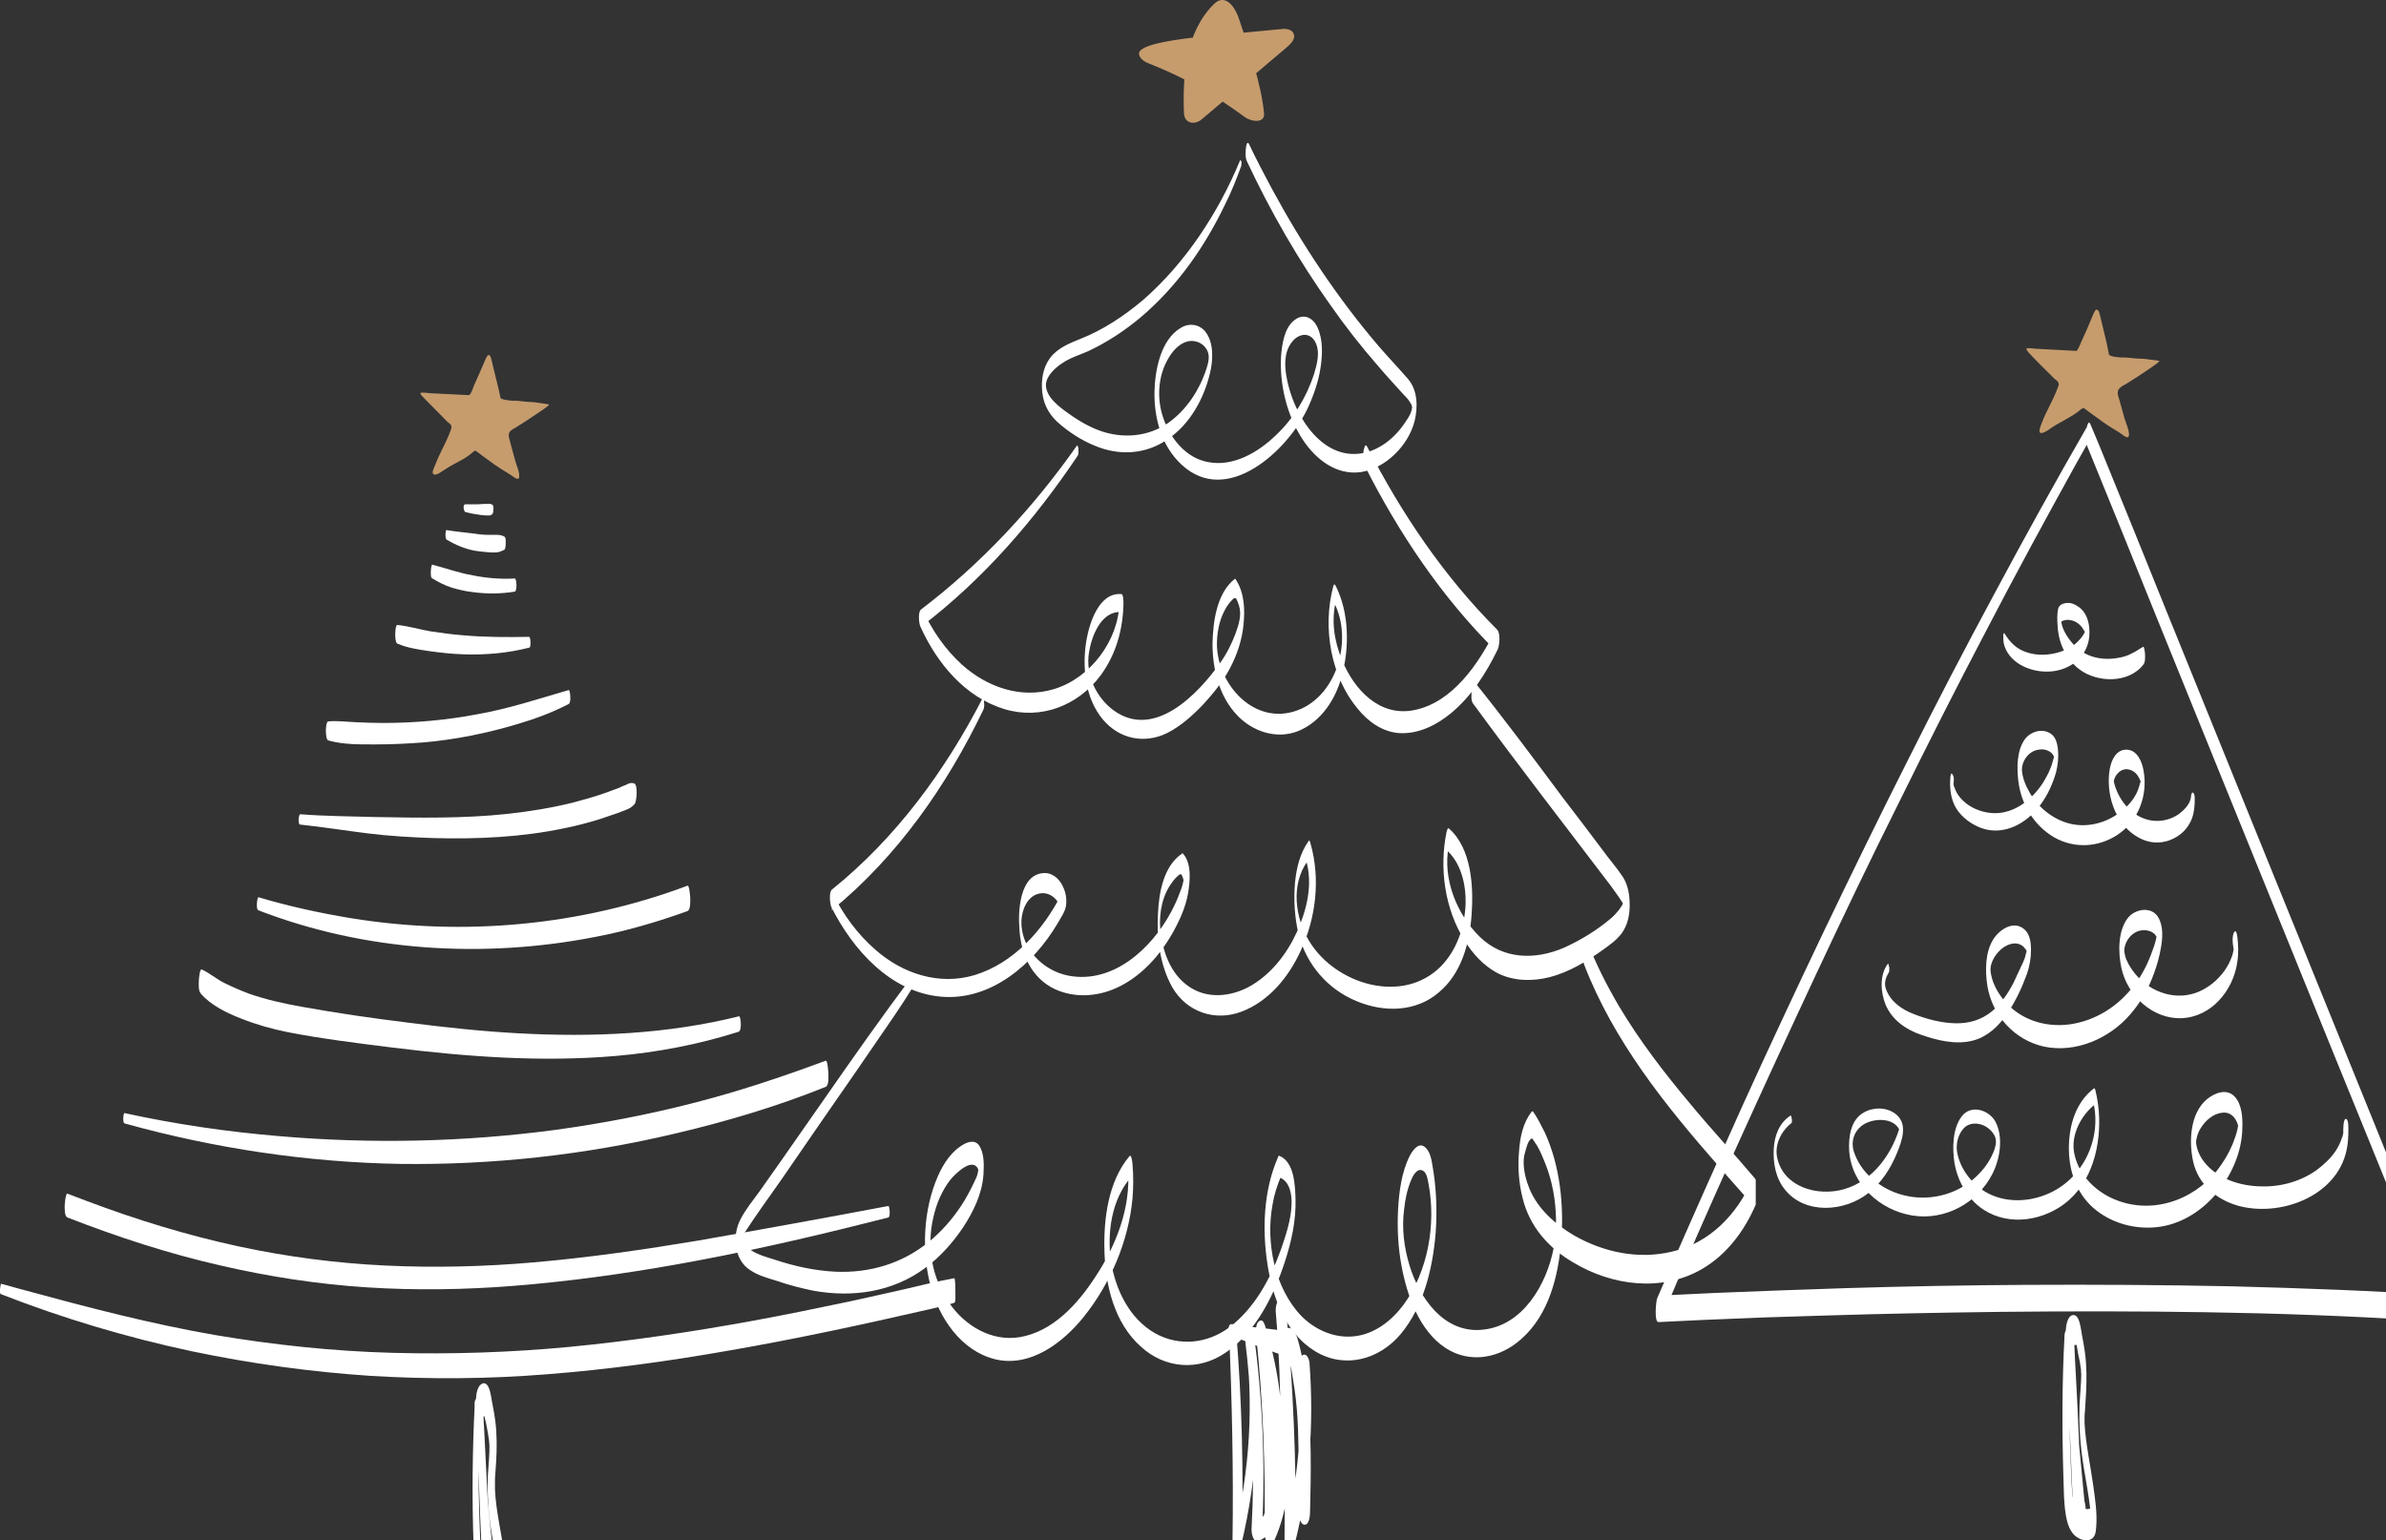 <svg width="477" height="308" viewBox="0 0 477 308" fill="none" xmlns="http://www.w3.org/2000/svg">
<rect x="0" y="0" width="477" height="308" fill="#333333" stroke="none"/>
<g clip-path="url(#clip0_256_3)">
<path d="M417.102 85.564C410.838 96.434 404.792 107.377 398.891 118.393C392.918 129.482 387.09 140.644 381.481 151.879C375.727 163.26 370.118 174.786 364.581 186.313C359.118 197.767 353.728 209.294 348.483 220.82C343.311 232.274 338.212 243.728 333.185 255.254C332.53 256.714 331.947 258.173 331.291 259.632C331.073 260.142 330.636 264.447 331.583 264.374C334.642 264.228 337.629 264.082 340.688 263.936C348.774 263.571 356.933 263.279 365.018 263.06C376.674 262.696 388.256 262.477 399.911 262.331C413.606 262.185 427.301 262.185 440.995 262.404C455.127 262.623 469.259 263.133 483.391 264.009C485.066 264.082 486.742 264.228 488.49 264.374C488.927 264.374 489 262.623 489.073 262.477C489.146 261.528 489.146 260.434 488.781 259.486C484.192 248.105 479.53 236.724 474.941 225.343C470.352 213.963 465.69 202.582 461.101 191.201C456.511 179.893 451.922 168.585 447.333 157.278C442.744 145.897 438.082 134.516 433.492 123.135C428.903 111.754 424.314 100.374 419.652 88.993C419.069 87.607 418.486 86.221 417.904 84.835C417.467 83.813 417.175 85.491 417.102 85.783C416.957 86.877 416.884 88.336 417.321 89.358C421.983 100.738 426.572 112.119 431.161 123.5C435.751 134.881 440.413 146.262 445.002 157.642C449.591 168.95 454.18 180.258 458.769 191.566C463.359 202.947 468.021 214.327 472.61 225.635C477.199 237.016 481.861 248.324 486.45 259.705C487.033 261.091 487.616 262.55 488.199 263.936C488.272 262.331 488.417 260.653 488.49 259.048C474.431 258.1 460.299 257.589 446.24 257.224C432.4 256.932 418.559 256.859 404.792 256.932C392.845 257.005 380.899 257.224 368.952 257.589C360.284 257.881 351.688 258.173 343.092 258.537C340.543 258.683 337.993 258.756 335.444 258.902C334.278 258.975 333.113 258.975 331.947 259.121C331.874 259.121 331.874 259.121 331.801 259.121C331.874 260.726 332.02 262.331 332.093 263.863C336.828 252.482 341.927 240.955 347.099 229.502C352.343 217.902 357.661 206.375 363.052 194.849C368.442 183.322 373.978 171.795 379.66 160.415C385.342 148.888 391.097 137.507 397.07 126.126C402.898 114.891 408.944 103.802 415.063 92.713C415.791 91.4 416.592 90.014 417.321 88.701C417.612 88.117 417.612 87.388 417.539 86.731C417.539 86.585 417.321 85.272 417.102 85.564Z" fill="white"/>
<path d="M357.953 223.082C355.694 224.541 354.747 227.094 354.602 229.721C354.456 232.566 354.966 235.557 356.787 237.819C360.793 242.925 368.734 242.342 373.468 238.621C376.091 236.578 377.985 233.66 379.223 230.596C380.243 228.116 381.481 224.76 379.005 222.79C377.256 221.404 374.634 221.331 372.667 222.425C369.972 223.884 369.535 227.313 369.681 230.085C370.118 236.87 375.872 242.05 382.356 243.071C388.839 244.093 395.322 240.591 398.308 234.754C399.838 231.763 400.567 227.386 398.891 224.249C397.58 221.915 394.011 220.82 392.19 223.228C390.296 225.708 390.296 229.648 390.733 232.566C391.243 235.557 392.627 238.329 394.739 240.445C399.401 244.968 406.394 244.749 411.639 241.466C417.685 237.673 419.87 230.304 419.652 223.447C419.579 221.623 419.361 219.872 418.924 218.121C418.924 217.975 418.778 217.464 418.559 217.683C414.99 220.456 413.679 224.906 413.606 229.283C413.533 233.879 414.99 238.475 418.486 241.539C421.91 244.53 426.572 245.843 431.016 245.406C435.678 244.968 439.83 242.415 442.889 238.913C446.022 235.265 448.207 230.45 448.28 225.562C448.353 223.52 448.207 220.747 446.677 219.215C445.075 217.61 442.744 218.559 441.214 219.799C437.79 222.644 437.572 228.335 438.446 232.274C439.466 236.797 443.035 239.861 447.406 241.101C455.783 243.436 467.147 239.278 469.113 230.012C469.405 228.699 469.478 227.313 469.478 226C469.478 225.708 469.551 223.738 468.968 223.738C468.458 223.738 468.458 225.781 468.458 226C468.458 226 468.458 226.802 468.458 226.365C468.458 226.219 468.458 226.511 468.458 226.584C468.385 226.948 468.312 227.313 468.166 227.605C467.875 228.553 467.438 229.356 466.928 230.158C465.908 231.69 464.524 232.931 463.067 234.025C459.862 236.286 455.856 237.381 451.922 237.235C447.989 237.162 443.764 235.849 441.068 232.858C439.976 231.617 439.247 230.231 439.029 228.553C439.029 228.772 439.029 228.407 439.029 228.407C439.101 228.043 439.101 228.845 439.029 228.407C439.029 228.189 439.029 228.116 439.101 227.824C439.247 227.021 439.539 226.219 439.976 225.562C440.923 224.03 442.525 222.644 444.346 222.498C446.022 222.352 446.969 223.52 447.406 224.979C447.479 225.125 447.406 225.27 447.406 225.125C447.406 225.343 447.333 225.708 447.26 226C447.042 226.948 446.677 227.897 446.313 228.845C445.512 230.742 444.492 232.42 443.254 234.025C438.227 240.299 429.632 243.071 422.129 239.569C418.414 237.818 415.354 234.536 414.626 230.377C414.043 226.948 416.01 223.009 418.851 220.82C418.705 220.674 418.632 220.528 418.486 220.383C420.308 228.189 416.01 236.505 408.361 239.132C404.864 240.372 400.785 240.372 397.434 238.621C394.375 237.016 391.825 233.806 391.243 230.304C391.024 228.845 391.388 227.094 392.335 225.927C393.428 224.395 395.468 224.395 396.997 225.27C397.726 225.708 398.381 226.365 398.746 227.094C399.183 228.043 399.037 228.845 398.746 229.794C398.09 231.69 396.924 233.441 395.54 234.827C389.858 240.664 380.316 241.101 374.197 235.63C372.521 234.171 371.21 232.274 370.555 230.085C370.045 228.262 370.628 226.365 372.084 225.198C374.197 223.447 379.15 223.228 379.952 226.584C379.952 226 379.952 225.416 379.952 224.833C378.422 230.523 374.561 236.141 368.588 237.819C363.416 239.278 356.714 237.454 355.33 231.69C354.675 229.064 355.986 226.292 358.098 224.614C358.39 224.614 358.171 222.936 357.953 223.082Z" fill="white"/>
<path d="M377.402 192.733C375.727 194.995 375.945 198.424 376.965 200.904C378.203 203.895 380.971 205.865 383.958 206.886C387.236 208.053 391.097 209.002 394.521 208.053C397.289 207.324 399.547 205.208 401.149 202.874C402.825 200.466 404.136 197.694 405.156 194.922C405.739 193.317 406.03 191.639 406.03 189.961C406.03 188.429 405.811 186.678 404.573 185.73C402.461 184.052 399.765 185.876 398.527 187.772C396.852 190.399 396.852 194.046 397.289 197.037C398.236 203.02 402.679 207.98 408.652 209.294C414.99 210.607 421.692 207.689 425.844 202.874C427.956 200.466 429.559 197.621 430.651 194.557C431.234 192.952 431.671 191.347 431.963 189.742C432.327 187.845 432.545 185.365 431.526 183.541C430.214 181.134 426.864 181.717 425.407 183.541C423.367 186.167 423.44 190.472 424.095 193.536C425.261 199.007 430.287 203.822 436.115 203.603C442.088 203.384 446.459 198.059 447.26 192.441C447.551 190.69 447.479 188.94 447.26 187.189C447.187 186.824 447.042 185.73 446.604 186.459C446.24 187.189 446.313 188.575 446.459 189.304C446.459 189.377 446.532 189.742 446.532 189.742C446.532 189.523 446.532 189.815 446.532 189.888C446.459 190.253 446.386 190.763 446.24 191.128C445.876 192.222 445.366 193.171 444.711 194.119C443.399 195.943 441.578 197.475 439.466 198.351C435.022 200.174 430.069 198.497 427.009 194.922C426.281 194.046 425.625 193.098 425.188 192.077C424.97 191.639 424.824 191.128 424.751 190.618C424.678 190.399 424.678 190.253 424.678 190.034C424.605 189.669 424.605 190.253 424.678 189.888C424.897 187.772 426.645 185.876 428.83 186.021C429.267 186.021 429.777 186.167 430.214 186.386C430.433 186.532 430.579 186.678 430.797 186.824C430.87 186.897 431.307 187.626 431.307 187.626C431.161 187.626 431.38 186.167 431.161 187.189C431.089 187.48 431.016 187.845 430.943 188.137C430.797 188.794 430.579 189.377 430.36 189.961C429.486 192.441 428.393 194.776 426.791 196.819C423.658 201.123 418.996 204.114 413.752 204.843C408.798 205.5 403.772 203.895 400.567 199.956C399.255 198.351 398.163 196.308 397.944 194.192C397.799 192.368 399.11 190.399 400.64 189.377C401.441 188.867 402.461 188.502 403.408 188.721C403.918 188.867 404.355 189.085 404.646 189.45C404.864 189.669 405.01 189.888 405.156 190.18C405.447 190.763 405.083 190.034 405.229 190.034C405.156 190.034 404.864 191.42 404.792 191.566C404.573 192.15 404.355 192.66 404.063 193.244C403.553 194.338 403.043 195.432 402.533 196.527C401.441 198.642 400.057 200.685 398.236 202.217C396.123 203.968 393.574 204.698 390.878 204.625C388.11 204.552 385.269 203.822 382.647 202.801C380.316 201.925 378.058 200.393 377.111 197.986C376.601 196.746 376.892 195.651 377.548 194.557C377.766 194.265 377.693 193.755 377.693 193.39C377.621 193.317 377.548 192.514 377.402 192.733Z" fill="white"/>
<path d="M389.931 155.235C389.713 157.496 389.931 159.831 391.17 161.801C392.335 163.552 394.156 164.865 396.123 165.594C400.639 167.199 405.229 164.646 407.924 160.925C409.381 158.956 410.401 156.694 411.056 154.359C411.42 152.9 411.566 151.368 411.42 149.836C411.275 148.669 410.983 147.356 409.964 146.699C408.215 145.532 405.811 146.335 404.719 147.94C403.189 150.201 403.189 153.411 403.48 156.037C403.99 160.706 406.54 165.011 410.619 167.418C414.698 169.753 419.506 169.461 423.367 166.907C427.519 164.135 429.413 159.028 428.539 154.141C428.248 152.39 427.301 149.982 425.188 149.909C423.003 149.836 422.056 152.098 421.764 153.849C420.963 158.664 422.711 164.427 426.936 167.126C428.83 168.367 430.943 168.804 433.128 168.221C435.168 167.637 436.916 166.324 437.863 164.427C438.446 163.333 438.664 162.093 438.737 160.852C438.737 160.342 438.883 159.028 438.519 158.591C438.154 158.153 438.009 159.101 438.009 159.393C437.863 160.779 436.625 162.02 435.532 162.822C434.148 163.77 432.4 164.281 430.651 164.135C426.936 163.843 424.095 160.852 422.93 157.496C422.784 157.059 422.639 156.621 422.566 156.183C422.566 156.11 422.566 156.329 422.566 156.329C422.639 155.673 423.003 154.943 423.513 154.505C424.678 153.338 426.426 153.776 427.301 155.016C427.446 155.235 428.175 156.402 427.956 156.621C427.373 157.205 428.029 156.256 427.956 156.183C428.029 156.256 427.883 156.694 427.811 156.767C427.665 157.205 427.519 157.642 427.373 158.08C426.718 159.685 425.552 161.071 424.168 162.165C421.4 164.427 417.685 165.521 414.189 164.792C410.692 164.062 407.633 161.655 405.811 158.591C405.01 157.205 404.282 155.527 404.209 153.922C404.209 152.244 405.374 150.566 406.904 150.055C407.633 149.836 408.434 149.763 409.089 149.982C409.454 150.128 409.818 150.274 410.109 150.566C410.328 150.712 410.401 150.931 410.546 151.149C410.692 151.514 410.692 151.587 410.692 151.295C410.692 151.077 410.692 151.077 410.692 151.222C410.401 152.025 410.255 152.9 409.891 153.703C409.527 154.651 409.017 155.527 408.507 156.402C406.321 159.831 402.752 162.749 398.527 162.603C396.633 162.53 394.666 161.874 393.136 160.706C392.408 160.123 391.752 159.466 391.315 158.737C391.097 158.372 390.878 157.934 390.733 157.496C390.66 157.351 390.66 157.205 390.587 157.132C390.587 157.059 390.514 156.621 390.514 156.913C390.587 156.402 390.733 155.381 390.368 154.943C390.077 154.286 390.004 154.943 389.931 155.235Z" fill="white"/>
<path d="M400.567 128.607C401.441 132.4 405.52 134.297 409.089 134.297C413.314 134.37 417.321 131.671 417.685 127.221C417.831 125.178 417.467 122.916 415.791 121.53C415.208 121.093 414.48 120.655 413.752 120.582C412.95 120.509 411.785 120.728 411.493 121.603C411.202 122.698 411.275 124.011 411.348 125.178C411.42 126.418 411.639 127.658 412.076 128.826C412.805 130.795 414.043 132.619 415.718 133.859C419.288 136.559 425.625 136.705 428.539 132.838C428.903 132.327 428.83 131.452 428.83 130.868C428.83 130.722 428.685 129.19 428.466 129.336C427.665 129.774 427.009 130.285 426.208 130.649C425.407 131.087 424.533 131.379 423.586 131.525C421.764 131.89 419.87 131.817 418.122 131.233C416.374 130.649 414.917 129.482 413.824 128.023C412.95 126.929 411.93 125.105 412.076 123.646C412.003 123.938 411.93 124.157 411.858 124.448C412.732 123.792 413.752 123.865 414.699 124.23C415.208 124.448 415.645 124.813 416.01 125.178C416.374 125.616 416.592 126.053 416.884 126.491C417.03 126.929 417.03 126.71 416.957 125.835C416.957 125.98 416.884 126.126 416.811 126.272C416.738 126.564 416.592 126.783 416.447 127.002C416.155 127.512 415.718 127.95 415.281 128.388C414.334 129.336 413.096 129.92 411.858 130.358C409.745 131.014 407.487 131.16 405.374 130.504C403.189 129.847 401.878 128.534 400.712 126.637C400.567 126.418 400.421 127.148 400.494 127.075C400.494 127.731 400.494 128.242 400.567 128.607Z" fill="white"/>
<path d="M412.732 267.073C412.222 276.557 412.222 286.041 412.513 295.525C412.586 297.932 412.586 300.34 412.95 302.674C413.242 304.498 413.752 306.614 415.5 307.562C416.083 307.927 416.811 308.073 417.467 308C418.851 307.708 418.996 306.541 419.069 305.301C419.288 302.601 418.851 299.829 418.486 297.13C417.904 292.972 416.957 288.667 416.738 284.655C416.738 284.363 416.738 284.071 416.738 283.415C416.738 283.05 416.738 282.831 416.811 282.247C416.884 281.08 416.957 279.84 417.03 278.673C417.175 275.9 417.175 273.128 416.811 270.429C416.665 269.262 416.447 268.167 416.228 267C416.01 265.906 415.937 264.665 415.427 263.644C415.063 262.915 414.334 262.696 413.752 263.352C412.877 264.447 412.95 266.489 413.023 267.802C413.169 272.472 413.387 277.214 413.606 281.883C413.824 287.062 414.043 292.315 414.261 297.495C414.334 298.881 414.407 300.267 414.553 301.653C414.698 302.893 414.844 304.717 415.573 305.811C416.592 307.416 416.957 304.133 417.03 303.696C417.03 303.258 417.102 298.954 416.01 299.756C416.301 300.486 416.592 301.215 416.884 301.945C416.52 297.859 416.083 293.774 415.718 289.689C415.136 283.488 414.553 277.286 413.897 271.085C413.824 270.064 413.679 269.043 413.606 267.948C413.606 267.657 413.533 267.365 413.533 267.073C413.46 266.635 413.533 267.438 413.533 267.073C413.533 266.854 413.533 265.833 413.096 265.979C412.732 266.125 412.877 267.584 412.877 267.875V267.948C412.877 268.021 412.95 268.094 412.877 267.802C412.805 267.365 412.877 267.948 412.877 268.094C412.877 268.313 412.877 268.532 412.95 268.824C413.023 269.699 413.096 270.575 413.169 271.45C413.387 274.295 413.606 277.141 413.824 279.986C414.334 286.406 414.771 292.826 415.281 299.246C415.427 300.705 415.5 302.164 415.645 303.623C415.645 303.915 415.791 306.249 416.52 305.811C416.52 305.811 416.592 305.811 416.592 305.738C416.447 305.738 416.374 305.738 416.228 305.738L416.155 305.665C416.083 304.206 416.01 302.747 415.937 301.288V301.361C416.155 300.851 416.374 300.34 416.52 299.756C416.301 299.829 416.228 299.027 416.155 298.808C416.01 298.005 416.155 298.954 416.083 298.151C416.083 298.078 416.01 297.568 416.083 297.932C415.937 296.692 415.937 295.379 415.864 294.139C415.791 291.731 415.645 289.324 415.573 286.916C415.354 282.028 415.136 277.068 414.844 272.18C414.771 271.085 414.771 269.991 414.699 268.97C414.699 268.386 414.699 267.73 414.626 267.146C414.626 267.219 414.626 267.292 414.626 267.292C413.97 268.824 413.97 269.407 414.699 268.97C414.771 268.97 415.354 268.97 415.063 268.824C415.208 268.897 415.354 270.356 415.427 270.575C415.573 271.158 415.645 271.742 415.791 272.326C415.864 272.836 415.937 273.347 416.01 273.785C416.01 273.712 416.083 274.295 416.01 274.077C416.01 274.004 416.083 275.098 416.083 274.66C416.083 275.754 416.01 276.557 415.937 277.797C415.864 279.11 415.718 280.423 415.718 281.737C415.645 284.509 415.791 287.208 416.083 289.907C416.665 295.014 417.977 300.121 418.122 305.082C418.268 303.842 418.414 302.601 418.559 301.288C417.612 302.091 416.228 301.799 415.354 301.069C414.917 300.705 414.553 300.194 414.407 299.61C414.334 299.391 414.334 299.246 414.261 298.954C414.334 299.391 414.261 298.443 414.261 298.516C414.043 295.16 413.97 291.804 413.824 288.448C413.606 281.445 413.606 274.368 413.679 267.365C413.679 267.146 413.679 265.906 413.387 265.833C412.805 265.833 412.732 266.854 412.732 267.073Z" fill="white"/>
<path d="M419.288 62C419.652 62 419.725 62.876 419.87 63.24C420.453 65.794 421.182 68.42 421.619 70.9C421.692 71.265 423.731 71.557 424.678 71.484C425.334 71.484 426.864 71.703 427.519 71.703C428.83 71.703 430.214 71.995 431.526 72.141C431.598 72.141 431.598 72.141 431.671 72.214C431.817 72.359 429.122 74.11 428.83 74.329C427.665 75.132 426.499 75.861 425.334 76.591C425.042 76.81 424.678 76.956 424.314 77.174C422.93 78.05 423.367 78.779 423.731 80.093C424.095 81.333 424.387 82.5 424.751 83.74C425.042 84.689 425.625 85.929 425.625 86.95C425.552 88.118 424.314 86.877 423.731 86.513C422.639 85.856 421.546 85.199 420.526 84.47C419.288 83.594 418.122 82.719 416.811 81.77C416.738 81.698 416.665 81.625 416.52 81.625C416.374 81.625 416.155 81.77 416.01 81.843C414.99 82.792 413.679 83.448 412.44 84.178C411.493 84.689 410.546 85.199 409.672 85.856C409.381 86.075 408.07 86.95 407.778 86.439C407.56 86.148 407.997 85.053 408.142 84.689C409.017 82.281 410.474 80.02 411.348 77.612C411.566 77.028 411.712 76.883 411.42 76.372C411.275 76.08 410.911 75.934 410.692 75.715C409.017 74.037 407.195 72.287 405.593 70.536C405.447 70.39 405.01 69.879 405.156 69.66C405.229 69.587 406.613 69.66 406.904 69.733C409.599 69.879 412.295 70.025 415.063 70.171C415.427 70.171 416.01 68.42 416.155 68.201C416.884 66.596 417.612 64.991 418.268 63.313C418.414 63.021 418.778 62 419.142 61.854C419.215 62 419.215 62 419.288 62Z" fill="#C69C6D"/>
</g>
<g clip-path="url(#clip1_256_3)">
<path d="M247.9 32.1C243.6 42.5 237 52.6 228.5 60C224.7 63.2 220.5 66 215.9 67.8C213.9 68.6 212 69.4 210.5 70.9C208.8 72.7 208.2 75.1 208.3 77.6C208.4 80.3 209.4 82.5 211.3 84.3C213.5 86.3 216.1 88 218.8 89.1C223.7 91.2 229.1 90.9 233.5 87.8C237.9 84.8 240.7 79.7 241.9 74.6C242.5 72.1 242.7 68.7 241.1 66.5C239.9 64.8 237.7 64.5 236 65.6C232 68 230.9 74.1 230.8 78.3C230.7 83.6 232.2 89.2 236.2 92.9C245.3 101.4 257.4 90.1 261.4 81.7C262.6 79.1 263.6 76.3 264 73.5C264.4 70.9 264.5 67.9 263.4 65.5C262.5 63.5 260.6 62.6 258.8 64C256.7 65.6 256.3 68.9 256.1 71.3C255.8 77 257.3 83.2 260.5 88C263.1 91.9 267.2 95.1 272.1 94.4C277.1 93.6 281.6 89 282.8 84.2C283.5 81.4 283.4 78 281.5 75.8C279.6 73.6 277.5 71.4 275.6 69.2C267.4 59.6 260.3 48.9 254.3 37.8C252.7 34.8 251.1 31.8 249.7 28.8C249.3 28.1 249.1 29.2 249.1 29.5C249 30.3 248.9 31.5 249.3 32.3C254 42.3 259.5 51.9 265.9 60.9C268.9 65.2 272.1 69.3 275.6 73.3C277.2 75.2 278.9 77 280.6 78.9C281 79.3 281.5 79.8 281.8 80.3C282.1 80.8 282.3 81 282.3 81.5C282.2 82.8 281.1 84.2 280.4 85.2C277.9 88.6 273.9 91.3 269.4 90.7C265.1 90.1 261.9 86.6 259.9 83C258.7 80.8 257.8 78.4 257.3 75.9C256.8 73.5 256.6 70.6 258.2 68.5C259.4 66.8 261.7 66.2 262.9 68.3C264 70.3 263.3 72.8 262.7 74.8C261.2 79.4 258.6 83.7 255.1 87C251.6 90.4 246.6 93.4 241.5 92.4C237.1 91.6 234 87.7 232.6 83.7C231.1 79.5 231.5 74.4 234.2 70.7C235.2 69.3 236.8 68 238.6 68.2C239.5 68.3 240.3 68.7 240.9 69.4C242 70.7 241.7 72.1 241.2 73.7C239.8 78 237.2 82 233.5 84.6C229.7 87.2 225.1 87.7 220.7 86.4C218.1 85.6 215.7 84.2 213.5 82.6C211.8 81.4 209.1 79.4 209.1 77C209.1 75.2 211 73.5 212.4 72.6C214 71.5 215.8 71 217.6 70.2C221.4 68.4 224.9 66.1 228.1 63.4C235.4 57.2 240.9 49.3 245 40.7C246.2 38.3 247.2 35.8 248.1 33.3C248.2 33 248.2 32.6 248.2 32.3C248.1 32.3 248 31.8 247.9 32.1Z" fill="white"/>
<path d="M215.3 89.1C206.6 101.5 196.2 112.7 184.1 121.9C183.5 122.4 183.7 124.7 184 125.3C187.3 132.6 192.9 139.4 200.8 141.8C208.1 144 215.5 141.1 220 135.1C223.1 130.9 224.5 125.9 224.6 120.7C224.6 120.4 224.6 118.9 224.2 118.8C219.7 118.4 217.8 124.6 217.2 128C216.3 133.4 216.9 139.6 220.5 143.9C223.8 147.8 228.8 148.8 233.3 146.6C236.1 145.2 238.5 143 240.6 140.8C242.6 138.6 244.4 136.4 245.8 133.8C247.3 131 248.3 128 248.6 124.9C248.9 121.9 248.8 118.5 247 115.8C246.9 115.7 246.9 115.7 246.8 115.8C243.2 118.7 242.5 124.4 242.4 128.7C242.4 133.8 243.7 139.2 247.3 143C250.4 146.3 255.2 147.9 259.5 146.2C264.2 144.3 267.1 139.7 268.3 135C269.8 129.3 269.7 122.4 267 117.1C266.7 116.6 266.6 117 266.5 117.4C264.4 125.5 266 135.2 271.4 141.7C273.5 144.3 276.4 146.4 279.8 146.6C283.6 146.8 287.2 145 290.1 142.6C294.2 139.2 297.1 134.6 299.4 129.9C299.8 129.1 300 126.6 299.3 125.9C288.6 115.2 280.2 102.7 273.3 89.3C272.9 88.5 272.7 89.8 272.6 90.1C272.5 90.9 272.4 92.3 272.8 93.1C279.7 106.7 288.2 119.4 299 130.1C299 128.8 298.9 127.5 298.9 126.1C295.7 132.6 290.4 140.5 282.7 142C275.8 143.4 270.7 137.9 268.3 132C266.7 128.1 266.1 124.1 267.1 120C267 120.2 266.8 120.3 266.7 120.5C270.6 128 267.2 139.8 258.6 142.3C250.1 144.8 242.9 136.1 243.3 128.1C243.4 126.1 243.8 124.1 244.7 122.3C245.1 121.5 245.6 120.7 246.2 120.1C246.4 119.9 246.7 119.5 247 119.6C247.3 119.8 247.6 120.8 247.7 121.1C248.3 123 247.6 125 247 126.7C246.2 128.8 245.2 130.8 243.9 132.6C239.5 138.8 230.8 147.9 222.7 142.1C219.1 139.5 217 134.9 217.7 130.5C218.2 127.3 220.1 122.1 224.2 122.4C224.1 121.8 223.9 121.1 223.8 120.5C223.6 128.1 218 135.6 210.7 137.8C204.1 139.8 197.3 137.4 192.3 132.9C188.9 129.8 186.3 126 184.4 121.8C184.4 122.9 184.3 124.1 184.3 125.2C196.6 115.8 206.8 104 215.4 91.2C215.7 90.8 215.6 90.1 215.6 89.7C215.6 89.9 215.5 88.9 215.3 89.1Z" fill="white"/>
<path d="M196.5 139.5C189 154.1 179.1 167.6 166.3 177.9C165.7 178.4 165.9 180.7 166.2 181.4C170.5 189.9 178 198.4 188.1 199.3C198.1 200.2 206.6 192.8 211.4 184.7C212 183.6 212.9 182.4 213.1 181.2C213.3 179.9 213.1 178.5 212.5 177.3C211.8 175.7 210.3 174.4 208.5 174.6C203.8 175 203.5 182.4 203.8 185.8C204.1 190.8 206.2 195.6 210.9 197.8C214.8 199.6 219.3 199.3 223.1 197.6C228 195.4 231.8 191.2 234.4 186.6C235.8 184.1 237 181.5 237.5 178.7C237.9 176.3 238.3 172.7 236.5 170.7C236.4 170.6 236.3 170.6 236.3 170.7C232.6 173.2 231.7 178.5 231.5 182.6C231.2 187.6 231.9 193.1 234.4 197.5C237.3 202.4 242.9 204.3 248.2 202.3C253.7 200.2 257.6 195.4 260 190.2C263.1 183.6 264 175.7 262 168.7C262 168.6 261.8 167.8 261.6 168.2C259.9 170.6 259.2 173.5 258.9 176.4C258.6 179.9 258.8 183.4 259.6 186.8C261.2 192.9 265.4 197.8 271.2 200.2C276.7 202.5 283.1 202.4 287.7 198.4C292.2 194.6 293.8 188.6 294.2 182.9C294.6 177.3 294.2 169.7 289.7 165.7C289.4 165.4 289.3 166.1 289.2 166.3C287.7 173.6 288.8 181.7 292.8 188.1C294.4 190.7 296.5 193 299.2 194.5C302.4 196.2 306.3 196.3 309.8 195.4C313.7 194.4 317.3 192.2 320.5 189.9C321.9 188.9 323.3 187.9 324.3 186.5C325.4 184.9 325.8 183 325.8 181C325.8 179 325.5 177 324.4 175.3C323.2 173.5 321.7 171.8 320.4 170C317.8 166.5 315.1 163 312.5 159.6C306.7 151.8 300.9 144 294.8 136.4C294.4 135.9 294.2 137.8 294.2 138C294.2 138.8 294 140.1 294.5 140.7C303.5 153 312.8 165 322 177.1C322.2 177.4 324.9 181 324.6 181.1C324.6 180.8 324.6 180.6 324.6 180.3C324.5 180.5 324.4 180.7 324.3 181C324.1 181.3 323.9 181.6 323.7 181.9C323.2 182.5 322.7 183.1 322.1 183.6C319.3 186 316 188 312.7 189.5C306.9 192 300.5 191.9 295.8 187.3C291.2 182.8 288.4 175.7 289.6 169.3C289.4 169.5 289.3 169.7 289.1 169.9C292.1 172.5 293.1 176.9 293 180.8C292.8 185.3 291.3 189.9 288.1 193.2C280.4 201 267 196.8 261.8 188.3C258.9 183.6 258 176.9 261.4 172.2C261.3 172.1 261.2 172.1 261.1 172C262.5 176.8 261.3 181.8 259.3 186.3C257.3 190.7 254.2 194.7 250.1 197.1C246.1 199.4 241.1 199.9 237.3 197C234.2 194.7 232.7 190.9 232.1 187.1C231.6 183.8 232 180.1 233.8 177.2C234.2 176.6 234.6 176 235.1 175.5C235.2 175.4 235.8 174.8 236 174.8C236.3 174.8 236.5 175.6 236.6 175.9C236.5 175.4 236.6 176 236.6 176.1C236.5 176.4 236.5 176.7 236.4 176.9C236.3 177.4 236.1 177.9 235.9 178.4C235.4 179.8 234.8 181.1 234.1 182.4C230.2 189.7 222.5 196.8 213.6 195.1C208.4 194.1 204 189.5 204.2 184.1C204.3 181.9 205.4 179.2 207.7 178.7C209.8 178.2 211.6 179.8 212.1 181.8C212.1 180.8 212.2 179.8 212.2 178.8C208.6 185.9 202.7 192.6 194.8 195C187.7 197.1 180.5 194.7 175.1 190C171.4 186.8 168.5 182.8 166.4 178.5C166.4 179.7 166.3 180.8 166.3 182C179.4 171.3 189.3 157.1 196.6 141.9C196.8 141.5 196.8 140.8 196.7 140.3C196.8 139.7 196.7 139.1 196.5 139.5Z" fill="white"/>
<path d="M182.3 195.3C176.3 203.3 170.6 211.4 164.9 219.6C162 223.8 159 228 156.1 232.2C154.7 234.2 153.2 236.3 151.8 238.3C150.5 240.1 149 241.9 148 243.9C146.3 247.2 146.8 252 150 254C151.6 255.1 153.6 255.6 155.5 256.2C157.8 257 160.2 257.6 162.6 258.1C170.4 259.5 178.4 258.4 184.9 253.6C187.9 251.4 190.4 248.6 192.5 245.5C194.6 242.3 196.3 238.8 196.6 235C196.7 233.2 196.8 231.1 196 229.5C195.3 228 194 228.1 192.7 228.8C190.2 230.2 188.6 232.7 187.5 235.2C184.6 241.8 184.2 250.1 186 257C187.7 263.5 192.1 270.1 198.9 271.8C205.9 273.5 212.4 268.6 216.6 263.4C222 256.7 225.6 248.2 226.4 239.7C226.6 237.4 226.6 235 226.4 232.7C226.4 232.6 226.2 230.7 225.8 231.2C221.5 236.3 220.6 243.9 220.8 250.3C221 257.1 222.8 264.6 228.1 269.3C232.9 273.7 239.6 274.2 245 270.5C251.1 266.4 254.7 259 256.9 252.2C258.2 248.2 259.1 244.1 259 239.8C258.9 237.1 258.8 232.3 255.7 231.1C255.6 231.2 255.5 231.2 255.5 231.4C252.6 238 252.3 245.8 253.4 252.9C254.4 259.4 257 266.6 262.9 270.2C268.8 273.8 275.7 271.9 280 266.8C284.6 261.3 286.4 253.7 287 246.7C287.3 242.7 287.2 238.5 286.6 234.5C286.3 232.9 286.2 230.6 285 229.5C283.7 228.2 282.4 230 281.8 231.2C280.2 234.4 279.7 238.3 279.5 241.8C279.3 245.6 279.5 249.5 280.2 253.2C281.3 259.1 283.7 266 288.9 269.5C293.9 272.8 299.9 271.6 304.2 267.7C309.6 262.9 311.5 255.3 312.1 248.4C312.7 241.1 311.9 233.1 308.8 226.4C308.1 225 307.4 223.6 306.5 222.3C306.4 222.2 306.3 222.2 306.2 222.3C304.5 224.5 303.9 227.3 303.7 230C303.4 233.2 303.6 236.5 304.4 239.6C305.8 245.3 309.6 249.6 314.6 252.5C322.3 257.1 332.2 258.4 340.2 253.8C345.2 250.9 348.7 246.2 351 240.9C351.4 240.1 351.3 238.9 351.3 238C351.3 237.3 351.3 236.2 350.8 235.6C346.5 230.5 342 225.7 337.8 220.6C332.6 214.4 327.7 208 323.6 201.1C321.2 197 319 192.7 317.3 188.2C316.9 187.1 316.5 188.9 316.5 189.2C316.3 190.3 316.3 191.8 316.7 192.9C322.6 208.2 332.9 221 343.5 233.1C345.8 235.8 348.2 238.4 350.5 241.1C350.4 239.4 350.4 237.6 350.3 235.9C347.3 242.8 341.8 248.6 334.2 250.3C327.5 251.9 320.5 250.4 314.6 247C310.9 244.8 307.5 241.8 305.8 237.8C305.1 236.1 304.6 234.2 304.6 232.4C304.6 231.7 304.7 231 304.9 230.4C305.1 229.7 305.4 228.3 306 227.8C306.4 227.5 306.3 227.7 306.7 228.2C306.9 228.6 307.2 228.9 307.4 229.3C307.9 230.2 308.3 231.1 308.7 232.1C309.5 234 310.1 236 310.5 238.1C311.2 241.9 311.3 245.8 310.6 249.6C309.2 256.8 304.5 265.1 296.4 265.9C288.7 266.7 283.8 259.6 281.8 253.1C280.7 249.5 280.2 245.6 280.7 241.9C280.9 239.9 281.3 237.9 282.1 236C282.4 235.2 283.2 233.7 284.2 234C285.3 234.3 285.4 235.9 285.6 236.8C287.1 244.8 285.5 254.2 280.6 260.9C278.2 264.1 274.9 266.7 270.9 267.2C266.9 267.7 263 266 260.2 263.2C254.8 257.6 253 248.4 254.4 240.9C254.7 239 255.3 237.1 256.1 235.2C256 235.3 255.9 235.4 255.9 235.5C257.9 236.3 258.3 239 258.2 240.9C258.1 243.9 257.1 246.9 256.1 249.8C254 255.7 250.8 261.6 245.8 265.4C241.4 268.7 235.7 269.3 230.9 266.6C225.8 263.7 223 257.9 222.1 252.2C221.3 246.5 222.2 239.9 226.1 235.4C225.9 234.9 225.7 234.4 225.5 233.9C226.1 241.5 223.1 249.1 219 255.3C215.5 260.7 210.5 266.3 203.8 267.4C198.2 268.3 192.9 265.1 189.8 260.6C186.3 255.6 185.2 249.3 186.6 243.4C187.2 240.7 188.3 238.1 190 235.9C191 234.7 194.5 231.2 195.6 233.9C195.7 234.1 195.6 233.7 195.6 233.7C195.6 234 195.5 234.2 195.5 234.4C195.4 235.1 195.1 235.7 194.8 236.3C194 238 193.1 239.7 192.1 241.2C190.3 243.9 188.1 246.4 185.6 248.4C180.3 252.7 173.8 254.6 167 254.3C162.9 254.1 158.8 253.2 154.9 251.9C153.3 251.4 151.4 250.9 150 249.9C149.5 249.5 148.9 249 148.6 248.5C148.4 248.2 148.1 247.8 148.1 247.5C148.1 248.2 148.7 246.9 148.8 246.6C151.1 243 153.7 239.5 156.2 235.9C158.7 232.3 161.2 228.6 163.7 225C168.8 217.7 173.8 210.4 178.8 203.1C180.1 201.2 181.3 199.3 182.5 197.4C182.7 197 182.7 196.4 182.7 196C182.5 196 182.4 195.1 182.3 195.3Z" fill="white"/>
<path d="M236.7 22.7C236.4 15.2 237 6.4 242.7 0.8C244.7 -1.2 246.7 0.8 247.7 3.8C249.6 9.4 252.2 16.9 252.7 22.7C252.9 24.6 250.3 24.5 248.7 23.3C242.6 18.8 236.8 15.5 229.7 12.7C228.8 12.4 227.7 11.6 227.7 10.7C227.7 8.7 236.6 7.7 240.6 7.3L256.3 5.8C257.1 5.7 258.3 5.9 258.6 6.7C259.1 7.8 258 8.8 257.2 9.5L240.2 23.9C238.7 25.1 236.8 24.6 236.7 22.7Z" fill="#C69C6D"/>
<path d="M245.7 266C246.3 280 246.6 294 246.4 308C246.4 308.5 246.5 309.7 247.1 310C247.7 310.3 248 309.5 248.1 309.1C251.5 295 252.3 280.3 250.5 265.9C250.4 265.4 250.2 264.2 249.4 264.5C248.7 264.8 248.7 266.4 248.8 266.9C250.4 279.8 250.9 292.9 250.2 305.9C250.2 306.4 250.4 308.1 251.2 308.1C254.5 307.9 254.9 302.6 255.3 300.2C256 296.3 256.3 292.4 256.4 288.5C256.5 280.6 255.3 272.6 252.9 265.1C252.7 264.5 252.4 263.7 251.7 264.2C251 264.7 251.1 266.1 251.1 266.8C252.5 280.1 253 293.4 252.8 306.7C252.8 307.6 253.7 310.3 254.6 308.4C257.8 301.5 258.1 293.7 258.1 286.2C258.1 278 257.8 269.8 257.1 261.6C256.4 262 255.7 262.5 255.1 262.9C256.5 277.8 257 292.7 256.8 307.6C256.8 308.2 256.9 309.7 257.6 310C258.3 310.3 258.7 309.4 258.8 308.9C261.8 297.1 262.7 284.9 261.8 272.7C261.8 272.1 261.4 270.7 260.6 270.9C259.8 271.1 259.7 272.7 259.7 273.3C259.7 283 259.7 292.7 259.7 302.3C259.7 303 259.8 304.8 260.8 304.9C261.8 304.9 261.9 302.9 261.9 302.3C262.1 294.6 262.2 286.8 261.4 279.1C261 275.3 260.5 271.4 259.4 267.7C259.1 266.7 258.1 264.6 256.9 266C256 267 255.6 270.7 257.2 271.2C257.3 269.5 257.4 267.9 257.5 266.2C255.6 266 253.7 265.7 251.8 265.5C250 265.3 247.9 265.2 246.1 264.8C245.5 264.7 245.3 267 246.1 267.2C248 267.7 249.9 268.6 251.7 269.3C253.5 270 255.4 270.6 257.2 271.3C258.9 271.9 259 267.1 257.8 266.4C257.7 266.4 257.7 266.3 257.6 266.3C257.9 266.9 258.1 267.5 258.4 268.1C258.4 268 258.4 268 258.4 267.9C258.3 268.7 258.2 269.6 258.1 270.4C258.1 270.4 258.1 270.4 258.1 270.5C257.9 270.6 257.7 270.7 257.5 270.9C257.3 270.1 257.4 270.9 257.5 270.9C257.6 271.3 257.7 271.7 257.8 272.1C257.9 272.7 258.1 273.3 258.2 274C258.4 275.3 258.6 276.6 258.8 277.8C259.2 280.5 259.4 283.2 259.5 285.9C259.7 291.4 259.6 296.9 259.6 302.4C260.4 302.4 261.1 302.4 261.9 302.4C261.9 292.7 261.8 283 261.8 273.4C261.1 273.6 260.4 273.8 259.7 274.1C260.5 285 259.5 295.9 256.9 306.4C257.6 306.8 258.3 307.2 259 307.7C259.2 292.3 258.5 277 257.1 261.7C257 261.1 256.7 259.6 255.8 260C254.9 260.4 255 262.3 255.1 263C255.7 270.4 256 277.9 256 285.3C256 292 255.9 298.9 253.1 305.2C253.7 305.8 254.3 306.3 254.9 306.9C255.1 293.2 254.4 279.4 253 265.8C252.4 266.4 251.8 267 251.2 267.5C253.2 273.7 254.4 280.2 254.5 286.8C254.5 290 254.4 293.3 253.9 296.5C253.7 298.1 253.4 299.8 253.1 301.4C252.9 302.5 252.6 303.9 251.3 304C251.6 304.7 251.9 305.5 252.3 306.2C253 292.8 252.4 279.4 250.6 266.2C250 266.5 249.5 266.9 248.9 267.2C250.7 280.5 249.9 294.2 246.6 307.3C247.2 307.6 247.7 308 248.3 308.3C248.6 294.2 248.3 280 247.1 265.9C247.1 265.5 246.9 264.7 246.4 264.8C245.8 264.6 245.7 265.6 245.7 266Z" fill="white"/>
</g>
<g clip-path="url(#clip2_256_3)">
<path d="M97.761 71C98.079 71 98.238 71.873 98.317 72.191C98.872 74.651 99.587 77.191 100.063 79.571C100.142 79.889 102.126 80.206 102.999 80.127C103.634 80.127 105.062 80.365 105.697 80.365C106.966 80.365 108.315 80.683 109.585 80.841C109.664 80.841 109.664 80.841 109.744 80.921C109.902 81.079 107.284 82.746 106.966 82.984C105.855 83.698 104.744 84.492 103.554 85.206C103.237 85.444 102.919 85.603 102.602 85.762C101.253 86.556 101.729 87.27 102.047 88.619C102.364 89.809 102.681 91 102.999 92.111C103.237 93.064 103.872 94.254 103.792 95.286C103.792 96.397 102.523 95.206 101.967 94.889C100.936 94.254 99.904 93.619 98.872 92.905C97.603 92.032 96.492 91.159 95.302 90.286C95.222 90.206 95.143 90.206 95.064 90.127C94.905 90.127 94.746 90.206 94.587 90.365C93.556 91.317 92.366 91.952 91.175 92.587C90.223 93.064 89.35 93.619 88.477 94.175C88.16 94.413 86.97 95.286 86.573 94.73C86.335 94.413 86.811 93.381 86.97 93.064C87.843 90.683 89.192 88.54 90.064 86.159C90.223 85.603 90.382 85.444 90.144 84.968C89.985 84.73 89.668 84.571 89.43 84.333C87.843 82.667 86.097 81 84.51 79.333C84.351 79.175 83.875 78.698 84.113 78.54C84.192 78.46 85.541 78.54 85.779 78.619C88.398 78.778 91.017 78.857 93.715 79.016C94.111 79.016 94.667 77.349 94.746 77.111C95.46 75.524 96.174 73.936 96.809 72.429C96.968 72.111 97.285 71.159 97.603 71C97.682 71 97.761 71 97.761 71Z" fill="#C69C6D"/>
<path d="M177.59 241.159C164.973 243.54 152.356 245.841 139.659 248.063C128.709 249.889 117.758 251.476 106.728 252.429C96.809 253.302 86.811 253.54 76.892 253.063C67.132 252.587 57.371 251.317 47.77 249.254C37.454 247.032 27.376 243.936 17.457 240.206C16.108 239.73 14.839 239.175 13.49 238.698C13.093 238.54 12.934 240.921 12.934 241.079C12.934 241.556 12.855 243.222 13.49 243.46C23.488 247.349 33.645 250.683 44.12 253.063C53.721 255.286 63.481 256.794 73.321 257.429C83.161 258.063 93.08 257.905 102.919 257.111C113.791 256.238 124.662 254.73 135.374 252.825C147.833 250.603 160.211 247.825 172.511 244.73C174.177 244.333 175.923 243.857 177.59 243.46C178.066 243.381 177.828 241.079 177.59 241.159Z" fill="white"/>
<path d="M24.916 224.651C42.929 229.651 61.418 232.429 80.066 232.746C98.634 232.984 117.123 230.921 135.136 226.635C145.293 224.254 155.371 221.238 165.052 217.349C165.766 217.032 165.607 215.286 165.607 214.73C165.607 214.492 165.449 211.873 165.052 212.111C156.323 215.365 147.515 218.302 138.469 220.603C129.502 222.905 120.377 224.651 111.172 225.921C92.842 228.381 74.194 228.778 55.784 227.19C45.389 226.317 35.074 224.81 24.916 222.587C24.678 222.349 24.44 224.571 24.916 224.651Z" fill="white"/>
<path d="M147.753 203.222C133.47 206.794 118.472 207.429 103.792 206.635C96.333 206.238 88.954 205.444 81.574 204.492C74.432 203.619 67.37 202.587 60.307 201.317C56.737 200.683 53.166 199.889 49.754 198.698C48.087 198.063 46.421 197.349 44.834 196.556C43.247 195.762 41.898 194.571 40.311 193.857C39.914 193.698 39.755 195.921 39.755 196C39.755 196.714 39.597 198.063 40.152 198.698C42.215 201.079 45.389 202.587 48.246 203.698C51.261 204.889 54.356 205.762 57.53 206.397C64.434 207.746 71.575 208.619 78.558 209.492C93.318 211.317 108.236 212.429 123.075 211.159C131.407 210.444 139.659 208.857 147.674 206.317C148.388 206 148.071 203.143 147.753 203.222Z" fill="white"/>
<path d="M51.658 182.032C73.004 190.286 96.651 191.714 119.028 187.349C125.297 186.159 131.486 184.333 137.437 182.191C138.072 181.952 137.993 180.206 137.993 179.651C137.993 179.492 137.834 176.952 137.437 177.111C116.092 185.127 92.762 187.27 70.226 183.619C63.958 182.587 57.768 181.238 51.658 179.413C51.42 179.413 51.103 181.873 51.658 182.032Z" fill="white"/>
<path d="M59.99 164.889C64.513 165.365 68.957 166.079 73.4 166.635C77.765 167.19 82.209 167.429 86.573 167.587C95.381 167.825 104.268 167.429 112.918 165.603C115.298 165.127 117.679 164.492 119.98 163.778C121.17 163.381 122.281 162.984 123.472 162.587C124.027 162.349 124.582 162.19 125.138 161.952C125.931 161.635 126.328 161.397 126.884 160.762C127.28 160.286 127.598 156.794 126.725 156.635C126.011 156.476 125.773 156.635 125.138 156.952C124.741 157.111 124.265 157.27 123.868 157.508C122.757 157.905 121.646 158.302 120.615 158.698C118.552 159.413 116.489 159.968 114.425 160.524C110.22 161.556 105.855 162.27 101.491 162.746C92.683 163.698 83.796 163.54 74.908 163.381C69.988 163.222 64.989 163.222 60.069 162.825C59.673 162.667 59.514 164.889 59.99 164.889Z" fill="white"/>
<path d="M113.711 137.984C107.681 139.73 101.729 141.714 95.46 142.825C89.192 144.016 82.843 144.571 76.495 144.571C74.67 144.571 72.845 144.492 71.02 144.413C69.195 144.333 67.37 144.095 65.624 144.254C64.989 144.333 64.989 147.905 65.624 148.063C68.719 148.936 72.052 148.857 75.226 148.857C78.4 148.857 81.494 148.698 84.668 148.46C91.017 147.905 97.285 146.635 103.396 144.81C106.887 143.778 110.378 142.508 113.711 140.762C114.267 140.444 113.949 137.905 113.711 137.984Z" fill="white"/>
<path d="M105.776 127.349C101.332 127.429 96.889 127.429 92.524 127.032C90.382 126.873 88.16 126.556 86.017 126.238C83.796 125.841 81.653 125.206 79.431 124.968C78.955 124.889 78.796 128.46 79.431 128.698C81.415 129.571 83.716 129.889 85.859 130.206C88.081 130.524 90.302 130.762 92.604 130.841C97.047 131 101.57 130.603 105.855 129.492C106.173 129.413 106.094 127.349 105.776 127.349Z" fill="white"/>
<path d="M102.919 115.683C100.142 115.841 97.206 115.603 94.508 115.048C91.731 114.571 89.112 113.619 86.414 112.905C86.176 112.825 85.938 115.365 86.335 115.603C87.605 116.397 88.874 117.032 90.302 117.508C91.651 117.905 93 118.222 94.349 118.381C97.206 118.778 100.063 118.778 102.919 118.302C103.396 118.222 103.316 115.683 102.919 115.683Z" fill="white"/>
<path d="M92.842 102.191C92.921 102.349 92.921 102.349 93.159 102.429C93.318 102.429 93.397 102.508 93.556 102.508C93.794 102.587 93.953 102.587 94.191 102.667C94.667 102.746 95.143 102.825 95.619 102.905C96.095 102.984 96.571 103.064 97.047 103.064C97.285 103.064 97.444 103.064 97.682 103.064C97.761 103.064 97.92 103.064 98 103.064C98.158 102.984 98.317 102.905 98.396 102.825C98.634 102.667 98.634 102.111 98.634 101.873C98.634 101.635 98.714 101 98.396 100.921C98.238 100.841 98.158 100.762 98 100.762C97.841 100.762 97.761 100.762 97.603 100.762C97.365 100.762 97.206 100.762 96.968 100.762C96.492 100.762 96.016 100.841 95.54 100.841C95.064 100.841 94.587 100.841 94.111 100.841C93.873 100.841 93.715 100.841 93.477 100.841C93.397 100.841 93.238 100.841 93.159 100.841C92.921 100.841 92.921 100.841 92.762 101C92.683 101.159 92.683 101.476 92.683 101.635C92.762 101.794 92.762 102.032 92.842 102.191Z" fill="white"/>
<path d="M89.271 107.905C91.017 108.936 92.842 109.73 94.905 110.127C95.857 110.286 96.809 110.365 97.761 110.444C98.238 110.444 98.714 110.524 99.269 110.444C99.825 110.444 100.221 110.206 100.777 109.968C101.094 109.809 101.094 108.936 101.094 108.619C101.094 108.302 101.174 107.429 100.777 107.27C100.301 107.032 99.825 106.952 99.269 106.952C98.793 106.952 98.317 106.952 97.761 106.952C96.809 106.952 95.857 106.873 94.905 106.714C93 106.476 91.175 106.317 89.271 106C89.033 105.921 88.954 107.667 89.271 107.905Z" fill="white"/>
<path d="M0.159 258.778C12.538 263.619 25.313 267.429 38.327 270.206C50.071 272.667 62.053 274.333 74.035 275.127C85.779 275.841 97.603 275.762 109.347 274.809C121.567 273.857 133.708 272.19 145.849 270.048C159.18 267.746 172.352 264.889 185.525 261.873C187.27 261.476 189.016 261.079 190.762 260.524C191.159 260.444 191 258.381 191 258.063C191 257.905 191 255.603 190.762 255.603C187.27 256.238 183.779 257.111 180.367 257.905C176.955 258.698 173.543 259.413 170.051 260.206C163.624 261.556 157.117 262.905 150.61 264.095C138.469 266.317 126.17 268.143 113.87 269.333C102.126 270.444 90.302 270.841 78.479 270.524C66.576 270.206 54.673 268.936 42.929 266.952C30.154 264.73 17.695 261.476 5.158 258.063C3.491 257.587 1.825 257.19 0.238 256.714C0.159 256.476 -0.238 258.619 0.159 258.778Z" fill="white"/>
<path d="M94.905 280.841C94.429 290.206 94.349 299.572 94.667 308.857C94.746 311.079 94.746 313.302 95.064 315.524C95.302 317.349 95.857 319.492 97.603 320.524C98.238 320.841 98.952 321.079 99.666 320.921C101.015 320.603 101.174 319.254 101.253 318.064C101.412 315.445 101.015 312.667 100.698 310.127C100.142 306 99.111 301.794 98.952 297.825C98.952 297.111 98.952 297.429 98.952 297.587C98.952 297.27 98.952 296.952 98.952 296.635C98.952 296 98.952 297.032 98.952 296.397C98.952 296.159 98.952 295.921 98.952 295.683C99.031 294.572 99.111 293.46 99.19 292.27C99.349 289.571 99.349 286.873 99.031 284.254C98.873 283.143 98.714 282.032 98.476 280.921C98.238 279.81 98.158 278.54 97.682 277.429C97.365 276.714 96.73 276.238 96.016 276.952C95.064 277.905 95.143 280.048 95.143 281.238C95.222 285.921 95.54 290.603 95.698 295.365C95.857 300.524 96.095 305.683 96.333 310.841C96.413 312.191 96.492 313.54 96.651 314.889C96.809 316.159 96.968 317.984 97.682 319.016C98.793 320.524 99.111 317.349 99.19 316.794C99.19 316.556 99.269 311.873 98.238 312.27C98.476 313.064 98.714 313.937 98.952 314.73C98.634 310.762 98.158 306.794 97.761 302.825C97.206 296.873 96.571 290.841 96.016 284.889C95.936 283.857 95.778 282.825 95.698 281.794C95.698 281.476 95.619 281.238 95.619 280.921C95.54 280.524 95.619 281.318 95.619 281C95.619 280.762 95.619 279.651 95.143 279.81C94.746 279.968 94.905 281.556 94.905 281.873C94.905 281.873 94.905 281.873 94.905 281.952V282.032C94.905 281.476 94.905 281.794 94.905 282.111C94.905 282.349 94.905 282.587 94.984 282.825C95.064 283.619 95.143 284.492 95.143 285.286C95.381 288.064 95.54 290.841 95.778 293.619C96.254 299.81 96.73 306 97.127 312.191C97.206 313.619 97.285 315.048 97.444 316.556C97.444 316.714 97.682 319.254 98.158 319.016C98.158 319.016 98.238 319.016 98.238 318.937C98.079 318.778 98 318.619 97.841 318.46C97.841 318.54 97.92 318.54 97.92 318.619C97.841 317.905 97.682 317.27 97.603 316.556C97.603 316.635 97.603 316.635 97.603 316.714C97.841 315.286 98.079 313.778 98.317 312.349C98.158 312.429 98.317 312.587 98.238 312.27C98.158 312.032 98.079 311.794 98.079 311.556C97.92 310.921 98.158 312.191 98 311.079C98 311 97.92 310.445 98 310.841C97.92 309.73 97.841 308.619 97.841 307.429C97.761 305.048 97.603 302.667 97.523 300.286C97.285 295.603 97.047 290.841 96.809 286.159C96.73 284.968 96.651 283.778 96.651 282.587C96.651 282.032 96.651 281.556 96.571 281C96.492 279.572 95.698 283.937 96.651 283.222C96.889 283.302 96.968 283.222 96.809 282.984C96.809 283.143 96.889 283.222 96.889 283.381C97.127 284.413 97.365 285.445 97.523 286.476C97.603 286.952 97.682 287.508 97.761 287.984C97.761 288.381 97.841 288.619 97.841 288.937C97.841 289.651 97.841 289.492 97.841 290.127C97.841 290.683 97.761 291.238 97.761 291.794C97.682 292.905 97.603 294.016 97.523 295.206C97.444 297.905 97.523 300.683 97.841 303.381C98.396 308.302 99.666 313.302 99.825 318.143C99.983 316.794 100.142 315.445 100.301 314.016C99.428 314.73 98.079 314.492 97.285 313.857C96.809 313.54 96.492 312.984 96.333 312.508C96.174 311.952 96.254 311.952 96.174 311.318C96.016 308.064 95.857 304.81 95.778 301.556C95.619 294.889 95.54 288.143 95.619 281.476C95.619 281.238 95.619 279.889 95.302 279.81C94.905 279.572 94.905 280.683 94.905 280.841Z" fill="white"/>
</g>
<defs>
<clipPath id="clip0_256_3">
<rect width="158" height="246" fill="white" transform="translate(331 62)"/>
</clipPath>
<clipPath id="clip1_256_3">
<rect width="204" height="312" fill="white" transform="translate(147)"/>
</clipPath>
<clipPath id="clip2_256_3">
<rect width="191" height="250" fill="white" transform="translate(0 71)"/>
</clipPath>
</defs>
</svg>
